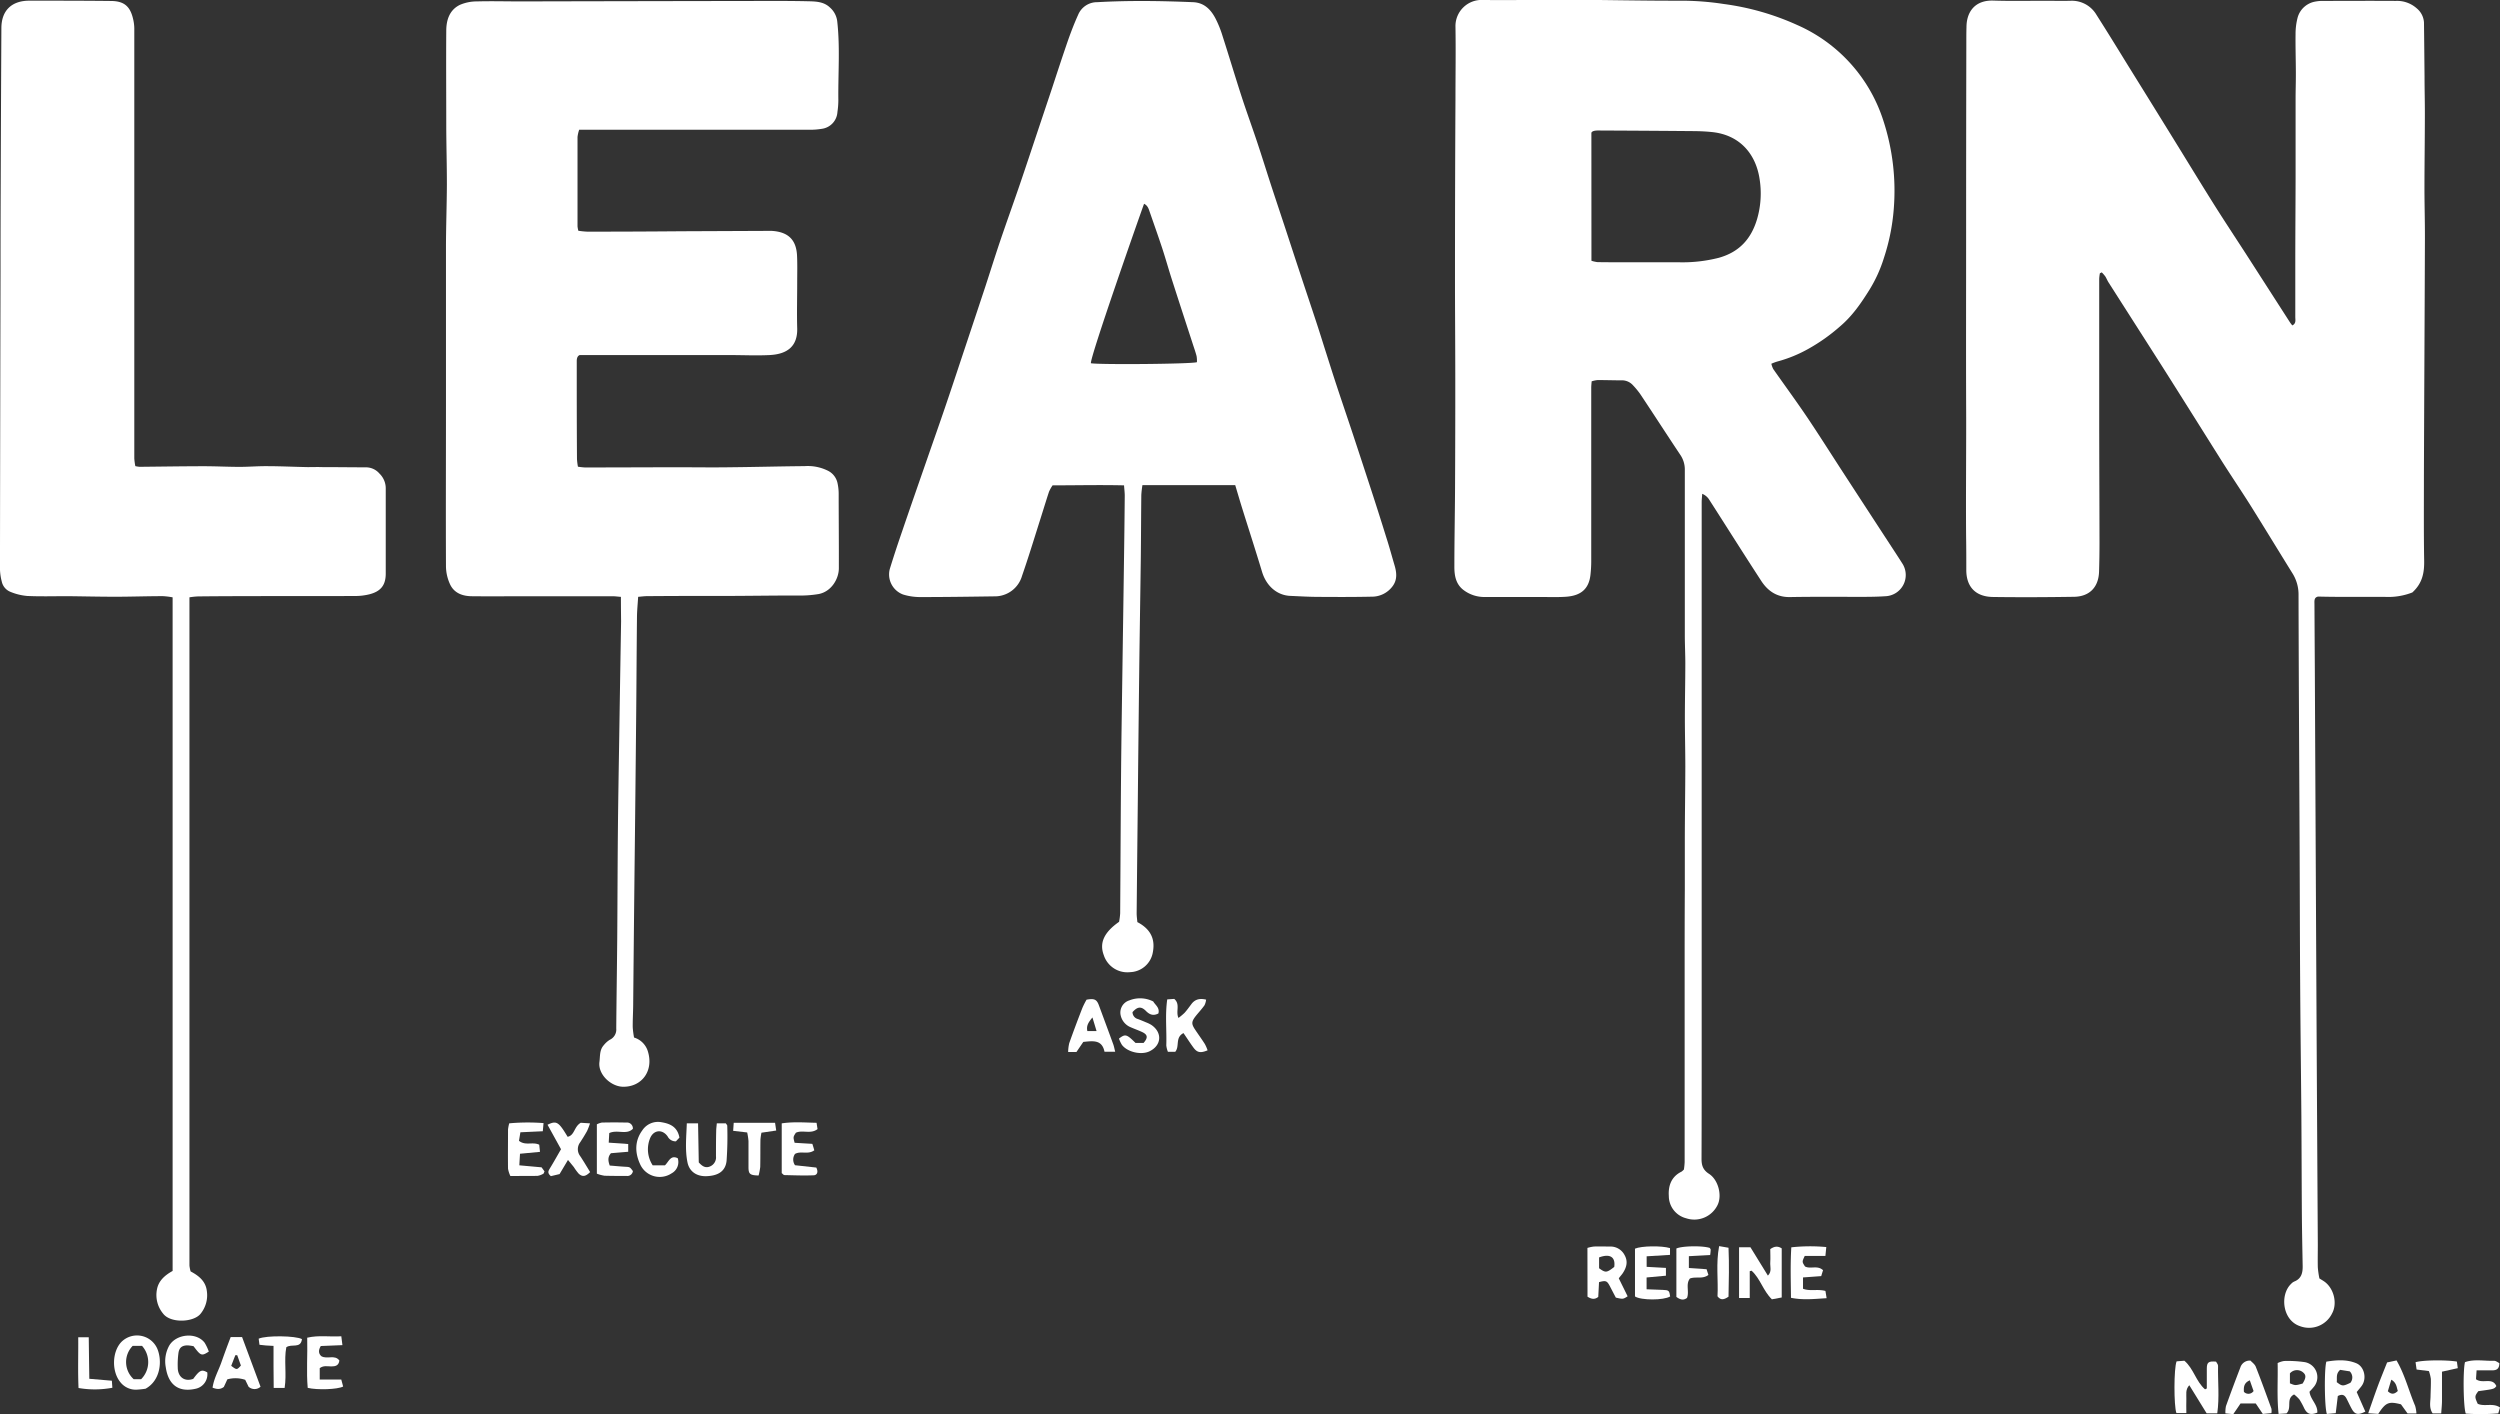 <svg id="Layer_1" data-name="Layer 1" xmlns="http://www.w3.org/2000/svg" viewBox="0 0 846.81 479.01"><rect x="0" y="0" width="846.81" height="479.01" fill="#333333" stroke="none"/><defs><style>.cls-1{fill:#fff;}</style></defs><path class="cls-1" d="M756.22,149.24a14.76,14.76,0,0,0-.23,1.86q0,22.62,0,45.24c0,14.74.08,29.49.1,44.23q0,4.88-.15,9.74c-.16,5.23-3.21,8.43-8.47,8.51-9.17.14-18.33.19-27.5.06-5.93-.09-9-3.52-9-9.1,0-3.65,0-7.3-.06-10.95-.13-15.48.09-31,0-46.43-.05-17.92,0-35.83,0-53.74q0-33.87.07-67.74c0-1.67,0-3.33.05-5,0-5.1,2.74-9.26,9.16-9.05,5.83.19,11.66.06,17.49.07,2.84,0,5.67.06,8.5,0a9.67,9.67,0,0,1,8.84,4.68c3.39,5.33,6.71,10.69,10,16.06q7.83,12.6,15.63,25.23c4.72,7.63,9.38,15.3,14.15,22.9,3.63,5.77,7.4,11.45,11.1,17.18q7.35,11.43,14.7,22.86a11.17,11.17,0,0,0,.81,1.05c1.35-.68,1-1.86,1-2.85,0-6.08,0-12.17,0-18.25,0-9.58.08-19.16.1-28.74,0-9,0-18,0-26.95,0-2.82.1-5.64.09-8.46,0-4.48-.16-9-.1-13.43a22,22,0,0,1,.72-5.67,7.53,7.53,0,0,1,6-5.35,12.21,12.21,0,0,1,2.49-.22c8.24,0,16.48-.06,24.73,0a10,10,0,0,1,7.12,2.53A6.69,6.69,0,0,1,866,64.31c.08,6.15.13,12.31.19,18.46,0,4.17.12,8.33.11,12.5,0,8.32-.13,16.65-.14,25,0,5.74.18,11.49.16,17.24-.09,26.65-.25,53.31-.34,80,0,9.67-.08,19.33.08,29,.07,4-.49,7.63-4,10.84a22.41,22.41,0,0,1-9.22,1.5c-3.5,0-7,0-10.49,0-4.07,0-8.14,0-12.21-.11-1.41.3-1.25,1.45-1.24,2.54q.06,11.24.13,22.46.28,59.37.58,118.74.2,37.86.43,75.73c0,2.58-.06,5.17,0,7.75a30.2,30.2,0,0,0,.54,3.75c.74.46,1.24.75,1.71,1.08,3.23,2.32,4.44,7.41,2.57,10.79A8.67,8.67,0,0,1,824,505.87c-6-2-6.86-10.66-3-14.33a3.33,3.33,0,0,1,1-.76c2.46-.94,2.95-2.93,2.91-5.26-.1-5.66-.22-11.32-.27-17-.08-11.24-.09-22.49-.17-33.74-.12-15-.32-30-.41-45-.11-16.5-.12-33-.2-49.49-.12-27.33-.29-54.66-.35-82a13.47,13.47,0,0,0-2-7.33c-4.87-7.84-9.66-15.73-14.56-23.55-3-4.72-6.1-9.33-9.08-14-6.93-11-13.8-22-20.73-32.91-6-9.41-12-18.79-18-28.19-.4-.63-.67-1.34-1.08-2a12.11,12.11,0,0,0-1.2-1.38Z" transform="translate(-44.94 -56.67)"/><path class="cls-1" d="M615.32,452.81a23.29,23.29,0,0,0,.25-2.48q0-31.62,0-63.24c0-9.75,0-19.49.06-29.23,0-5.24,0-10.48,0-15.72,0-8.57.15-17.15.17-25.72,0-5.49-.15-11-.15-16.46,0-6.16.14-12.32.15-18.48,0-3.16-.16-6.32-.17-9.49q0-17,0-34c0-7.4,0-14.8,0-22.2a8.82,8.82,0,0,0-1.59-5.14c-4.57-6.84-9-13.75-13.59-20.61a27,27,0,0,0-2.38-2.87,5,5,0,0,0-4-1.67c-2.67,0-5.33-.1-8-.09a9.2,9.2,0,0,0-2,.43c-.06.84-.14,1.49-.14,2.14q0,29.37,0,58.74a41.54,41.54,0,0,1-.27,4.73c-.57,4.9-3.43,7-8.24,7.35-2.73.19-5.49.09-8.24.09-6.5,0-13,0-19.5,0a11.66,11.66,0,0,1-6.77-2.19c-2.84-2-3.36-5-3.34-8.21,0-8.91.19-17.82.23-26.72q.09-18.12.08-36.24c0-12-.11-24-.1-36q0-29.49.16-59c0-8.33.14-16.66,0-25a8.85,8.85,0,0,1,9.29-8.87c10,.13,20-.11,30-.07,12.41.06,24.81.36,37.22.32a94.84,94.84,0,0,1,14.42,1.12,88.13,88.13,0,0,1,24.85,7.12,53,53,0,0,1,29,31.91,76.51,76.51,0,0,1,3.67,30.52A69.86,69.86,0,0,1,683.08,144a46.6,46.6,0,0,1-4.81,10.66c-2.84,4.57-5.85,9-10.08,12.58a61.37,61.37,0,0,1-10.55,7.5,45.54,45.54,0,0,1-10.8,4.42,17.3,17.3,0,0,0-1.9.72,7.46,7.46,0,0,0,.64,1.79c4,5.71,8.14,11.33,12,17.1s7.8,12,11.7,18q7.75,11.92,15.52,23.82c1.54,2.37,3.1,4.72,4.61,7.11a7.19,7.19,0,0,1-5.88,10.93c-2.49.17-5,.2-7.49.21-8.25,0-16.5-.08-24.74.07-4.44.09-7.51-2-9.76-5.44-6-9.2-11.83-18.49-17.76-27.72a5,5,0,0,0-2.26-1.81c-.06,1-.18,1.9-.18,2.85q0,46.25,0,92.49,0,45.62,0,91.24c0,12.91,0,25.83-.05,38.74,0,2.19.53,3.72,2.51,5,3.24,2.06,4.54,7.51,2.86,10.7a8.76,8.76,0,0,1-10.57,4.37,7.8,7.8,0,0,1-5.88-7.52c-.24-3.48.84-6.6,4.33-8.29A5.62,5.62,0,0,0,615.32,452.81ZM584,145a11.45,11.45,0,0,0,2.07.46c3.32.05,6.66.05,10,.05h17.49A49.85,49.85,0,0,0,627.11,144c6.92-1.92,11-6.37,13-13.14a31,31,0,0,0,.84-13.59c-1.28-8.45-6.68-14.87-16.05-15.86-2.06-.22-4.15-.31-6.22-.33q-16.23-.14-32.46-.21c-1.05,0-2,.18-2.24.78Z" transform="translate(-44.94 -56.67)"/><path class="cls-1" d="M255.26,258.84c-1.23-.09-2-.21-2.85-.21q-14.25,0-28.49,0c-6.33,0-12.65.07-19,0-3.23,0-6.22-1-7.63-4.25a14.89,14.89,0,0,1-1.29-5.8c-.08-18.08,0-36.16,0-54.24,0-17.83,0-35.66,0-53.49,0-7.25.28-14.49.31-21.73,0-6.42-.18-12.83-.21-19.24,0-10.91-.08-21.83,0-32.74,0-3.64,1.06-7.07,4.59-8.81a14.43,14.43,0,0,1,5.78-1.18c4.91-.14,9.83,0,14.74,0Q260.11,57.06,299,57c6.59,0,13.17-.06,19.75.1,2.53.06,5.19.12,7.26,2.07a7.36,7.36,0,0,1,2.52,4.71c1,8.9.27,17.81.38,26.71a28,28,0,0,1-.31,4,6.1,6.1,0,0,1-5.33,5.72,23.89,23.89,0,0,1-4.23.31q-35.75,0-71.49,0h-6.43a11.49,11.49,0,0,0-.56,2.45q0,15.12,0,30.25a9.45,9.45,0,0,0,.28,1.51,26.16,26.16,0,0,0,3.07.31q16.12,0,32.25-.14l27.74-.12c.84,0,1.67,0,2.5,0,5.58.35,8.28,3.07,8.52,8.42.14,3.08.05,6.17.05,9.25,0,5.08-.14,10.17,0,15.24.19,6-3.13,8.84-9.37,9.15-4.49.22-9,0-13.5,0H241.3c-.64.24-1,.91-1,2,0,11.09,0,22.17.08,33.25a20.52,20.52,0,0,0,.32,2.56,23.17,23.17,0,0,0,2.34.26c10.42,0,20.83-.06,31.25-.07,6.07,0,12.14.1,18.21,0,8.32-.08,16.64-.31,25-.38a15.31,15.31,0,0,1,8,1.62,6.07,6.07,0,0,1,3.15,4.25,16.83,16.83,0,0,1,.37,3.47c0,8.41.09,16.82.06,25.23,0,3.63-2.53,7.91-6.81,8.75a38,38,0,0,1-7.43.5c-7.24,0-14.49.11-21.74.14-9.66,0-19.33,0-29,.08-.89,0-1.78.13-3,.23-.15,2.37-.37,4.58-.4,6.79-.12,11.16-.16,22.33-.27,33.49q-.25,26.37-.56,52.73-.24,22.25-.45,44.49c0,2.75-.18,5.49-.16,8.23a27.55,27.55,0,0,0,.45,3.55,7,7,0,0,1,4.65,4.59c2.11,6.65-2,12.16-8.37,12.08-4.14-.06-8.59-4.22-8-8.46.25-2,0-4,1.48-5.64a8,8,0,0,1,2-1.8,3.82,3.82,0,0,0,2.21-3.82c.08-10.08.24-20.16.33-30.24.1-12.33.11-24.67.23-37,.1-10.49.29-21,.45-31.48q.3-19.62.63-39.23C255.29,264.5,255.26,261.86,255.26,258.84Z" transform="translate(-44.94 -56.67)"/><path class="cls-1" d="M463.34,221H431.91a32.71,32.71,0,0,0-.38,3.31c-.08,7.08-.09,14.17-.17,21.25-.15,11.74-.35,23.49-.5,35.23q-.28,23.25-.51,46.48-.21,19.38-.4,38.74c0,1.05.17,2.1.24,3,5.77,3,5.9,7.34,5.13,10.78a8.07,8.07,0,0,1-7.56,6.17,8.39,8.39,0,0,1-8.94-5.75c-1.56-4.15.07-7.73,5.18-11.3a22.89,22.89,0,0,0,.37-2.88c.11-15.33.16-30.66.29-46,.1-12.16.3-24.33.47-36.49s.36-24.15.52-36.23q.17-11.37.27-22.74c0-1.05-.14-2.1-.24-3.5-8.17-.19-16.12,0-24.2,0a12.86,12.86,0,0,0-1.23,2.2c-1.16,3.55-2.24,7.13-3.38,10.69-1.89,6-3.71,11.92-5.76,17.82a9.58,9.58,0,0,1-9.4,6.89c-8.41.12-16.81.24-25.22.24a19.57,19.57,0,0,1-5.64-.86,7.25,7.25,0,0,1-4.52-8.63c1.34-4.37,2.78-8.71,4.26-13,2.76-8.11,5.59-16.2,8.4-24.29,2.12-6.12,4.29-12.23,6.37-18.37,2.28-6.69,4.48-13.4,6.72-20.11q3.27-9.81,6.53-19.64c1.71-5.21,3.33-10.45,5.09-15.64,2.16-6.38,4.45-12.71,6.63-19.08,2.13-6.22,4.18-12.46,6.27-18.7l4.68-14C403.12,81,404.91,75.5,406.82,70c1-2.81,2.08-5.6,3.31-8.31a6.92,6.92,0,0,1,6.46-4.28c10.83-.61,21.65-.45,32.47,0,3.71.16,5.93,2.41,7.52,5.37a35.59,35.59,0,0,1,2.44,6c2.19,6.81,4.24,13.67,6.44,20.48,1.67,5.14,3.53,10.22,5.24,15.34s3.26,10.14,4.91,15.2c1.58,4.82,3.19,9.63,4.78,14.45,1.71,5.22,3.41,10.43,5.14,15.64,1.85,5.61,3.74,11.21,5.58,16.82,1.06,3.24,2.06,6.5,3.1,9.74,1.16,3.65,2.31,7.3,3.51,10.93,1.72,5.22,3.5,10.41,5.23,15.62q2.9,8.76,5.76,17.53,3,9.14,5.84,18.3c1,3.08,1.83,6.2,2.75,9.3.74,2.49,1,4.94-.7,7.17a8.71,8.71,0,0,1-7.16,3.48c-5.9.13-11.82.11-17.73.07-3.24,0-6.49-.2-9.73-.34-4.49-.19-8.12-3.37-9.56-8.17-2.16-7.16-4.47-14.29-6.7-21.43C464.93,226.38,464.19,223.83,463.34,221Zm-48.88-41.29c3,.53,34.08.27,35.91-.36a9.74,9.74,0,0,0-.12-2.07c-.4-1.52-.94-3-1.42-4.51-2.34-7.19-4.69-14.38-7-21.58-1.09-3.41-2.05-6.86-3.16-10.25-1.35-4.1-2.79-8.16-4.21-12.24-.4-1.13-.67-2.37-2-3C431.14,129.27,414.1,177.81,414.46,179.69Z" transform="translate(-44.94 -56.67)"/><path class="cls-1" d="M109.11,259c0,75.72,0,151,0,226.33a10.91,10.91,0,0,0,.4,2c2.75,1.45,5.1,3.31,5.49,6.62a9.92,9.92,0,0,1-2.11,7.71c-2.32,2.93-10.12,3.31-12.67,0a9.85,9.85,0,0,1-2.13-8.15c.52-3,2.67-4.87,5.32-6.34V259a26.39,26.39,0,0,0-3.27-.4c-5.41,0-10.82.2-16.23.2s-10.83-.14-16.25-.19c-4.49,0-9,.14-13.47-.07a19.14,19.14,0,0,1-5.77-1.42,4.83,4.83,0,0,1-2.9-3.55,18.09,18.09,0,0,1-.59-4.18Q45,199,45.12,148.67q0-14.86.06-29.74.09-26.36.23-52.71c0-6,3.49-9.34,9.52-9.32,9.16,0,18.32,0,27.48.1C86.89,57,89,58.74,90,63a14.58,14.58,0,0,1,.43,3.21c0,14.5,0,29,0,43.49q0,37.5,0,75,0,13.62,0,27.25a19.46,19.46,0,0,0,.35,2.61,10.26,10.26,0,0,0,1.46.23c7.24-.07,14.49-.19,21.73-.2,4.07,0,8.14.22,12.21.22,3,0,6-.26,9-.24,4.66,0,9.31.23,14,.32,1.67,0,3.33-.06,5,0,5,0,9.94.07,14.91.08a6,6,0,0,1,4.37,2.1,6.94,6.94,0,0,1,2.14,5.13c0,9.59,0,19.17,0,28.75,0,3.92-1.66,6-5.44,7a19.88,19.88,0,0,1-4.68.6c-12.33.05-24.66,0-37,.05q-8.25,0-16.49.09A25.15,25.15,0,0,0,109.11,259Z" transform="translate(-44.94 -56.67)"/><path class="cls-1" d="M782.21,517.79l2.63-.21c3.16,2.7,3.94,7.09,7,9.69l.6-.29c0-2.22,0-4.45,0-6.68s.59-2.62,3.13-2.41c.21.42.69.92.68,1.42-.11,5.29.51,10.61-.27,16.09h-3.6l-5.87-9.52c-1.42,1.54-.93,3.17-1,4.66s0,3,0,4.77h-3.37C781.26,532.93,781.25,520.07,782.21,517.79Z" transform="translate(-44.94 -56.67)"/><path class="cls-1" d="M634,496.33V479.15h3.86l5.91,9.6c1.42-1.39.7-3,.8-4.46s0-3.12,0-4.52c1.44-1,2.57-1.09,3.88-.25v16.64l-3.33.62c-3-2.93-3.94-7.07-6.89-9.7l-.61.17v9.08Z" transform="translate(-44.94 -56.67)"/><path class="cls-1" d="M843.21,528.19q1.47,3.34,2.93,6.63c-2.48,1.22-3.54,1-4.61-.93-.65-1.16-1.18-2.38-1.8-3.55s-1.44-1.57-2.92-.8c-.21,1.76-.44,3.68-.7,5.8l-3,.27c-.81-2.1-.94-15.14-.18-17.72,3.34-.54,6.81-.83,10.11.53,2.71,1.1,3.62,5,2,7.47C844.6,526.58,844,527.19,843.21,528.19Zm-6.76-3.36c1.84,1.43,2.1,1.43,4.62.23a2.87,2.87,0,0,0-.22-3.88l-3.24-.51C836.08,522,836.62,523.44,836.45,524.83Z" transform="translate(-44.94 -56.67)"/><path class="cls-1" d="M819.43,535.43l-2.68.17c-.61-5.83-.19-11.44-.32-17.23a7.79,7.79,0,0,1,2.2-.7,40.06,40.06,0,0,1,6.94.38,5.16,5.16,0,0,1,3,8.53c-.42.51-.88,1-1.34,1.49.26,2.63,2.84,4.38,2.64,7.09-2.29.87-3.39.51-4.39-1.37a28.08,28.08,0,0,0-1.65-3.06A11.59,11.59,0,0,0,822,529C819.13,530.54,821.4,533.4,819.43,535.43Zm5.46-10.12c1.2-1.93,1.23-2.89.15-3.78a3.15,3.15,0,0,0-4.45.34v3.37C822.43,526,822.43,526,824.89,525.31Z" transform="translate(-44.94 -56.67)"/><path class="cls-1" d="M582.64,479.37a12.64,12.64,0,0,1,2.22-.47c1.82-.06,3.66,0,5.48,0a5.37,5.37,0,0,1,4.88,2.89c1.23,2.2.67,4.16-.57,6.08-.36.55-.8,1-1.39,1.8l3,6.09c-1.56,1-1.56,1-4,.44-.64-1.21-1.36-2.6-2.09-4-.91-1.7-1.32-1.86-3.6-1.24-.08,1.62-.17,3.33-.26,5-1.25,1-2.35.73-3.64-.07Zm9.08,6.44c.49-3.36-1.44-4.6-5.13-3.22v3.67C588.8,487.85,589.14,487.82,591.72,485.81Z" transform="translate(-44.94 -56.67)"/><path class="cls-1" d="M94.25,527.06a28.94,28.94,0,0,1-3.18.33,6.67,6.67,0,0,1-5.42-2.62c-2.88-3.57-2.77-10.09.3-13.44a7.49,7.49,0,0,1,12.24,2.11C99.94,517.5,99.4,524.22,94.25,527.06Zm-4.37-14.51a7.84,7.84,0,0,0,.35,11.29h2.51a8.22,8.22,0,0,0,.31-11.29Z" transform="translate(-44.94 -56.67)"/><path class="cls-1" d="M445.81,406.6c-2.92,1.54-1.21,4.48-2.79,6.34h-2.48a8.2,8.2,0,0,1-.55-2.18c.18-5.11-.44-10.24.32-15.57l2.37-.17c2.15,1.84.42,4.2,1.43,6.45a19.27,19.27,0,0,0,2.07-1.73c.83-.92,1.55-1.94,2.3-2.94,1.18-1.58,2.71-2.07,5-1.53a6,6,0,0,1-.54,1.9c-.91,1.29-2,2.44-3,3.69-1.43,1.87-1.48,2.6-.24,4.49,1.1,1.67,2.28,3.27,3.35,4.95a13.18,13.18,0,0,1,.93,2.14c-2.41,1-3.53.78-4.78-.91S447,408.29,445.81,406.6Z" transform="translate(-44.94 -56.67)"/><path class="cls-1" d="M847.11,535.37c1.16-3.31,2.08-6,3.09-8.76s2.11-5.4,3.31-8.45l3.2-.68c2.89,5,4.16,10.38,6.3,15.38a11.7,11.7,0,0,1,.43,2.58h-3c-.76-1.05-1.53-2.11-2.23-3.09-4.16-1.07-5.16-.67-7.7,3.24ZM854.94,524c-.46,1.51-.82,2.71-1.18,3.91,1.19,1.17,2.21,1.06,3.38-.09C856.71,526.55,856.76,525.1,854.94,524Z" transform="translate(-44.94 -56.67)"/><path class="cls-1" d="M422.68,412.91h-3.62c-.85-4.17-3.93-3.64-7.18-3.32L409.56,413h-2.81a13.9,13.9,0,0,1,.37-3c1.42-4,2.92-8,4.45-11.92a26.91,26.91,0,0,1,1.41-2.79c2.67-.49,3.46-.1,4.22,2,1.61,4.36,3.23,8.72,4.82,13.09C422.28,411.09,422.42,411.88,422.68,412.91Zm-6.31-7c-.52-1.73-.88-2.92-1.4-4.61-1.28,1.61-2.13,2.73-1.72,4.61Z" transform="translate(-44.94 -56.67)"/><path class="cls-1" d="M277.58,437.16h3.81c.09,4.7.17,9.14.24,13.24,1.27,1.43,2.37,2,3.83,1.36a3.31,3.31,0,0,0,2-3.42c0-2.82,0-5.65.07-8.48,0-.81.12-1.62.21-2.7h3.05c.24.4.49.61.49.82a117.92,117.92,0,0,1-.23,11.9c-.38,3.5-2.82,5.05-6.81,5.19-3.24.12-5.8-1.5-6.44-4.71C276.94,446.11,277.42,441.79,277.58,437.16Z" transform="translate(-44.94 -56.67)"/><path class="cls-1" d="M435.57,395.89c.67,1.2,2.28,2.1,1.74,4.07-1.65.85-2.9.47-4.19-.83-1.65-1.68-2.92-1.49-4.57.38a2.43,2.43,0,0,0,1.85,2.34c.93.36,1.85.73,2.77,1.13a10.12,10.12,0,0,1,1.78.87c3.77,2.58,3.45,6.94-.64,8.92-2.78,1.35-7.47.3-9.35-2.18a11.06,11.06,0,0,1-1-2.12c2.14-1.65,2.58-1.53,5.6,1.46h2.74c1.58-1.82,1.41-2.84-.65-3.76-1.21-.55-2.48-1-3.68-1.53a5.64,5.64,0,0,1-3.42-4,4.31,4.31,0,0,1,2.91-5.11A9.84,9.84,0,0,1,435.57,395.89Z" transform="translate(-44.94 -56.67)"/><path class="cls-1" d="M320.76,446.31c-2.13,1.56-4.52.1-6.53,1.22a3.32,3.32,0,0,0,0,3.83l7.21.79c.8,1.61.19,2.58-.89,2.62-3.3.14-6.61,0-9.92-.07-.26,0-.52-.37-.9-.67V437.18c4-.6,7.84-.27,11.8-.19.14.91.23,1.51.33,2.13-2.34,1.82-5.08.17-7.34,1.24-.94,1.45-.94,1.45-.42,3.4l6,.36C320.36,444.9,320.57,445.62,320.76,446.31Z" transform="translate(-44.94 -56.67)"/><path class="cls-1" d="M133.19,526.39a3,3,0,0,1-4.05,0L128,524.05a10.36,10.36,0,0,0-6.06-.16c-.44,1-.82,1.79-1.18,2.57-1.16.89-2.31.83-3.82.25.44-3.11,2-5.76,3-8.61s2-5.58,3.14-8.53h3.86Zm-9.93-7.08c1.9,1.43,1.9,1.43,3.28-.1l-1.25-3.51h-.63C124.2,516.88,123.74,518.06,123.26,519.31Z" transform="translate(-44.94 -56.67)"/><path class="cls-1" d="M244.83,453.68c-1.52,1.53-2.61,1.71-3.88.53a18,18,0,0,1-1.62-2.19c-.57-.73-1.18-1.44-2-2.45l-2.85,4.79-2.94.7c-1.29-1.07-.85-1.8-.33-2.65,1.26-2.05,2.42-4.15,3.76-6.47l-4.57-8.29c3.07-1.49,3.76-1,6.81,4.08,2.42-.51,2.13-3.44,4.46-4.75l3.12.2a23.64,23.64,0,0,1-1,2.6c-.73,1.31-1.52,2.58-2.34,3.83a3.84,3.84,0,0,0,0,4.64C242.62,450,243.66,451.77,244.83,453.68Z" transform="translate(-44.94 -56.67)"/><path class="cls-1" d="M801.4,535.68l-2.66-.27a10.37,10.37,0,0,1,.19-2.47q2.36-6.56,4.87-13.07a3.34,3.34,0,0,1,3.43-2.33c.48.54,1.45,1.2,1.8,2.09,1.86,4.7,3.57,9.46,5.3,14.2a5.44,5.44,0,0,1,0,1.5l-2.92.28-2.4-3.56h-5.14C803.11,533.2,802.32,534.34,801.4,535.68Zm6.88-7.83c-.45-1.26-.84-2.39-1.27-3.63-2,.84-2.11,2.28-2,3.9A2.1,2.1,0,0,0,808.28,527.85Z" transform="translate(-44.94 -56.67)"/><path class="cls-1" d="M891.53,518.39c0,2-1,2.45-2.44,2.45h-5.27c-.09,1.29-.15,2.26-.2,3,2.26,1.71,5.5-.79,6.9,2.33-.77,1-.77,1-6.11,1.72-1.27,1.7-1.28,1.91-.21,4.27,2.31,1.08,5.12-.41,7.55,1.26-.2.68-.37,1.27-.59,2a74.05,74.05,0,0,1-11,.07c-.82-2-1-14.64-.27-17.43,3.14-1.1,6.55-.36,9.89-.45C890.36,517.59,891,518.14,891.53,518.39Z" transform="translate(-44.94 -56.67)"/><path class="cls-1" d="M257.73,444.18v2.62l-3,.25-2.85.24c-1.11,1.29-1,2.53-.41,4.18,1.69.13,3.48.31,5.27.41,1.54.09,1.54.06,2.58,1.46a1.89,1.89,0,0,1-2.11,1.65c-2.5,0-5,0-7.49-.07a12.42,12.42,0,0,1-2.61-.7V437.51a6.12,6.12,0,0,1,1.7-.6c2.74-.06,5.49-.07,8.23,0a2,2,0,0,1,2.27,2.12c-2.17,2.18-5.24.15-8,1.44l-.18,3.24Z" transform="translate(-44.94 -56.67)"/><path class="cls-1" d="M602.7,485.78l6.53.36v2.64l-6.55.6v4c2,.08,3.76.13,5.55.21,2,.08,2.15.24,2.43,2.22-2.17,1.34-9.87,1.35-11.91,0V479.62c2.16-.95,9-1.05,11.86-.19v2.3l-7.91.48Z" transform="translate(-44.94 -56.67)"/><path class="cls-1" d="M217.81,455a9.57,9.57,0,0,1-.79-2.48c-.06-4.41,0-8.83,0-13.24a12.89,12.89,0,0,1,.41-2.11,69.26,69.26,0,0,1,11.62-.08l-.25,2.76-7.59.35-.48,2.89c2.2,1.76,4.57.24,6.86,1.32l.26,2.42-6.77.64c-.08,1.32-.15,2.43-.23,3.92l7.53.68,1,1.37c-.18.38-.23.72-.4.8a5.76,5.76,0,0,1-2,.73C224,455,221.11,455,217.81,455Z" transform="translate(-44.94 -56.67)"/><path class="cls-1" d="M149,509.78c3.94-.92,7.58-.23,11.55-.48.12,1,.23,1.81.38,3l-7.33.3c-.91,1.5-.74,2.59.16,3.43,2,1.2,4.56-.65,6.14,1.48-.23,1.73-1.33,2-2.71,2s-2.66-.39-3.95.59v3.85h7.3l.63,2.37c-1.88,1-8.78,1.23-12,.45C148.68,521.25,149.16,515.65,149,509.78Z" transform="translate(-44.94 -56.67)"/><path class="cls-1" d="M663.26,493.94c.12.71.23,1.39.4,2.46-4.09.24-7.88.71-12.07-.13-.05-5.71-.25-11.29.11-17.1a58.62,58.62,0,0,1,11.85-.09c-.11,1.06-.19,1.87-.3,3h-7c-.94,2-.94,2,.09,3.57,1.84,1,4.17-.53,6.11,1.27-.2.62-.4,1.27-.62,2l-6.17.45v3.83C658.08,494.13,660.56,493.22,663.26,493.94Z" transform="translate(-44.94 -56.67)"/><path class="cls-1" d="M110.4,523.72c2.2-3,2.88-3.26,4.75-2.19a5,5,0,0,1-3.83,5.52c-5.73,1.34-9.37-1.15-10.24-7.33a10.94,10.94,0,0,1,1.17-7.24c2.33-4,9.18-4.68,12-1a15.87,15.87,0,0,1,1.42,3c-2.44,1.58-2.71,1.47-5.17-1.82a15.32,15.32,0,0,0-2-.28c-1.84,0-2.84.72-3.11,2.55a29.34,29.34,0,0,0-.24,5C105.19,523.17,107.51,524.78,110.4,523.72Z" transform="translate(-44.94 -56.67)"/><path class="cls-1" d="M275.08,442l-1.19,1.27a3,3,0,0,1-2.78-1.62c-1.77-2.61-4.83-2.32-6,.65a9.92,9.92,0,0,0,.91,9.09h4.16c1.31-1.26,1.91-3.61,4.34-2.39a4.34,4.34,0,0,1-2.08,5.1,7.27,7.27,0,0,1-10.71-3.16c-1.73-3.78-1.85-7.8.77-11.38a6.35,6.35,0,0,1,6.53-2.76C271.84,437.27,274.39,438.29,275.08,442Z" transform="translate(-44.94 -56.67)"/><path class="cls-1" d="M617,482.17v4l6,.42c.22.7.41,1.29.62,1.93-2,1.52-4.19.45-6.25,1.21-1.54,1.91-.15,4.45-1,6.58-1.24.94-2.34.57-3.6-.34v-16.4c2-.9,8.9-1,11.32-.19.09.18.3.4.3.61a16.37,16.37,0,0,1-.18,1.79Z" transform="translate(-44.94 -56.67)"/><path class="cls-1" d="M301.9,454.84c-2.91-.07-3.4-.49-3.43-2.69,0-3,0-6,0-9a22.55,22.55,0,0,0-.44-2.89l-4.75-.55c.07-1,.12-1.77.19-2.73h14c.13.86.24,1.61.39,2.63l-5,.73a19,19,0,0,0-.34,2.4c-.05,3.07,0,6.15-.07,9.23A21.54,21.54,0,0,1,301.9,454.84Z" transform="translate(-44.94 -56.67)"/><path class="cls-1" d="M877.45,520.1l-5.35,1.19c0,3.42,0,6.63,0,9.85,0,1.37-.16,2.75-.26,4.29h-2.9c-1.27-1.87-.76-3.8-.72-5.67s.16-4,.11-6a13.65,13.65,0,0,0-.66-2.67l-4.17-.53c-.12-.83-.24-1.69-.35-2.48,2.43-.73,10.3-.82,14-.21C877.23,518.52,877.33,519.24,877.45,520.1Z" transform="translate(-44.94 -56.67)"/><path class="cls-1" d="M137.59,512.56l-2.61-.15-2.15-.23-.27-2.07c2.63-1.16,12.59-1,14.66.15-.4,3.35-3.53,1.46-5.3,2.76-.84,4.36.18,9-.57,13.78h-3.7c0-2.58-.05-4.88-.06-7.18S137.59,515.16,137.59,512.56Z" transform="translate(-44.94 -56.67)"/><path class="cls-1" d="M71.44,509.63H75c.06,4.68.12,9.2.19,14.07l7.64.65.17,2.39a32.42,32.42,0,0,1-11.46.08C71.29,521.13,71.49,515.6,71.44,509.63Z" transform="translate(-44.94 -56.67)"/><path class="cls-1" d="M627.25,478.76l3.18.55c.25,5.75.11,11.27,0,16.58-1.5,1-2.59,1.34-3.73-.12C627,490.32,626.12,484.7,627.25,478.76Z" transform="translate(-44.94 -56.67)"/></svg>